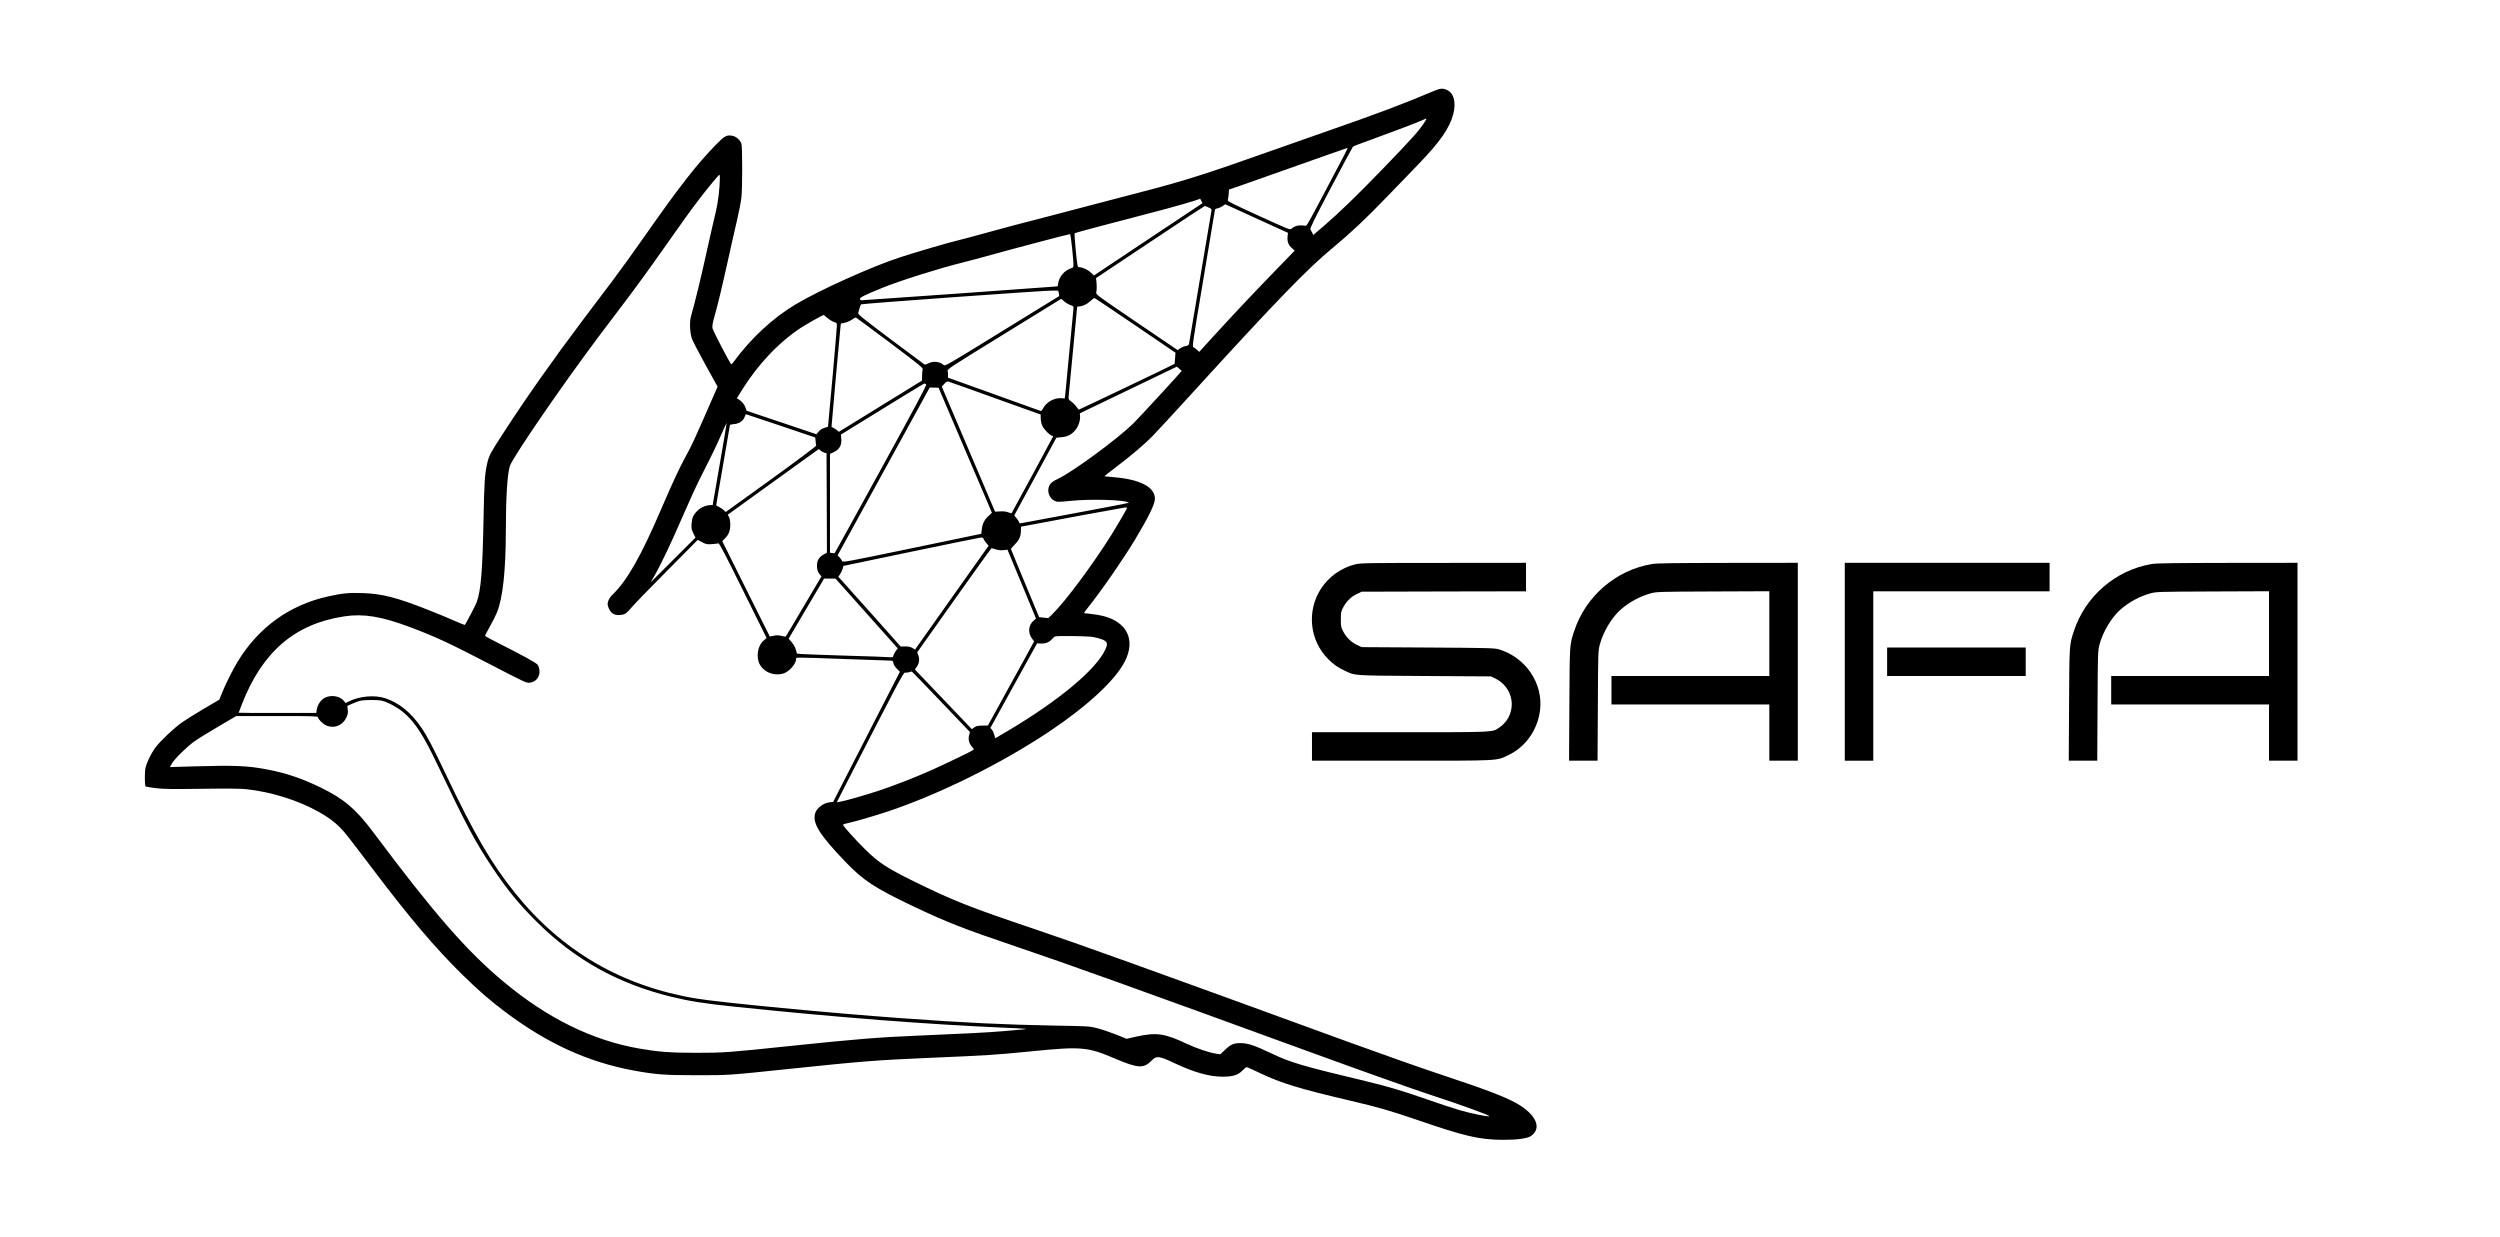 <?xml version="1.0" standalone="no"?>
<!DOCTYPE svg PUBLIC "-//W3C//DTD SVG 20010904//EN"
 "http://www.w3.org/TR/2001/REC-SVG-20010904/DTD/svg10.dtd">
<svg version="1.0" xmlns="http://www.w3.org/2000/svg"
 width="3247pt" height="1606pt" viewBox="0 0 3247 1606"
 preserveAspectRatio="xMidYMid meet">

<g transform="translate(0,1606) scale(0.1,-0.1)"
fill="#000000" stroke="none">
<path d="M18600 14869 c-346 -148 -761 -304 -1310 -494 -195 -68 -557 -195
-805 -283 -813 -289 -1126 -388 -1670 -528 -181 -47 -422 -110 -535 -140 -113
-31 -378 -100 -590 -155 -462 -119 -706 -183 -940 -249 -96 -27 -224 -61 -285
-76 -133 -31 -561 -156 -775 -226 -368 -120 -1038 -422 -1355 -610 -298 -178
-583 -442 -811 -754 -12 -16 -24 -27 -27 -24 -24 23 -237 434 -243 467 -4 29
1 65 19 129 47 162 107 414 183 758 41 188 95 424 119 526 24 102 49 232 55
289 13 133 13 645 0 693 -13 45 -68 95 -115 104 -76 14 -103 0 -210 -109 -261
-267 -480 -548 -955 -1227 -117 -168 -291 -408 -386 -535 -96 -126 -275 -365
-400 -530 -371 -492 -729 -1000 -1012 -1437 -181 -278 -197 -307 -221 -403
-34 -139 -42 -247 -51 -745 -13 -664 -33 -912 -88 -1070 -15 -41 -140 -281
-156 -297 -2 -2 -65 25 -142 58 -76 34 -224 95 -329 136 -412 163 -603 212
-857 220 -180 6 -258 -2 -445 -43 -498 -110 -896 -395 -1170 -837 -66 -107
-166 -307 -212 -423 l-32 -81 -199 -117 c-110 -65 -239 -145 -287 -179 -107
-76 -290 -250 -349 -332 -56 -79 -110 -193 -125 -262 -11 -56 -10 -226 2 -238
4 -3 62 -13 130 -21 103 -13 206 -14 599 -9 330 5 507 3 580 -5 324 -35 675
-145 944 -297 117 -66 196 -124 271 -199 67 -68 100 -111 432 -549 474 -627
807 -1019 1159 -1365 212 -207 355 -332 559 -485 547 -410 1071 -649 1665
-759 285 -52 396 -61 815 -61 427 0 404 -2 1185 80 969 101 1150 116 1830 145
772 33 860 38 1330 85 658 65 733 59 1092 -94 295 -126 373 -131 471 -30 68
71 96 68 318 -37 237 -111 435 -167 599 -168 141 -1 209 20 267 80 24 24 48
44 54 44 7 0 88 -36 180 -80 263 -127 511 -202 1164 -355 351 -82 532 -134
843 -241 647 -223 835 -267 1142 -268 183 -1 316 17 362 48 136 92 85 250
-127 391 -144 96 -399 196 -1045 410 -245 81 -771 267 -1170 412 -2697 984
-3490 1269 -4097 1474 -855 288 -1061 370 -1578 624 -344 170 -450 239 -618
403 -134 132 -297 312 -297 329 0 6 27 16 60 22 90 18 353 95 540 158 669 226
1463 621 2080 1033 496 332 855 665 980 910 141 278 30 511 -284 590 -44 11
-117 23 -163 27 -46 3 -83 9 -83 12 0 3 16 26 36 51 183 228 472 645 631 910
176 294 253 453 253 524 0 148 -188 248 -522 277 -73 6 -134 12 -135 13 -1 1
58 47 130 102 231 176 401 321 503 427 54 56 284 305 509 552 1094 1200 1494
1613 1825 1886 225 186 432 380 710 669 129 134 307 318 395 409 288 298 412
476 460 659 38 149 10 267 -75 310 -61 30 -90 28 -200 -19z m-88 -381 c-76
-121 -165 -220 -561 -630 -319 -330 -551 -555 -755 -731 l-139 -119 -13 28
c-8 16 -19 36 -25 44 -8 12 48 126 266 540 152 289 282 530 288 536 7 6 104
43 217 83 231 83 662 246 700 267 39 21 44 17 22 -18z m-1062 -460 c-480 -911
-475 -903 -495 -900 -85 12 -136 1 -180 -38 -19 -18 -31 -13 -428 168 -329
150 -406 189 -401 201 4 9 9 44 12 78 l4 61 132 45 c72 25 336 118 586 207
459 163 809 286 822 289 4 0 -20 -50 -52 -111z m-8100 -270 c-1 -144 -23 -326
-55 -458 -20 -80 -74 -318 -121 -530 -74 -335 -146 -631 -200 -820 -20 -74
-14 -215 13 -290 11 -30 90 -183 176 -338 l157 -284 -64 -146 c-245 -561 -268
-612 -356 -771 -81 -150 -162 -323 -305 -656 -271 -633 -450 -947 -646 -1135
-21 -20 -42 -53 -50 -78 -11 -38 -10 -48 7 -90 28 -67 72 -95 144 -90 66 5 84
17 165 112 33 39 237 249 454 467 l393 397 57 -30 c51 -27 63 -30 126 -25 39
2 77 7 85 10 12 5 85 -136 321 -612 l306 -618 -32 -26 c-72 -57 -103 -178 -73
-278 38 -127 194 -200 329 -154 73 25 159 125 159 185 0 25 -49 25 645 0 303
-11 564 -20 581 -20 28 0 33 -4 38 -34 4 -20 22 -49 45 -72 l39 -39 -434 -845
-433 -845 -50 -6 c-76 -10 -156 -69 -180 -132 -49 -128 48 -286 394 -645 227
-237 377 -335 870 -570 425 -203 665 -298 1345 -527 658 -222 1542 -540 3840
-1378 641 -234 1327 -478 1525 -542 422 -138 809 -279 777 -283 -35 -5 -230
35 -383 79 -77 22 -270 85 -427 141 -324 113 -500 165 -782 233 -847 203 -985
243 -1240 365 -214 102 -302 131 -394 132 -91 1 -131 -16 -206 -88 l-60 -57
-50 7 c-90 12 -253 67 -390 131 -287 135 -392 149 -658 90 l-120 -27 -138 56
c-77 30 -186 67 -244 82 -103 26 -112 26 -575 34 -611 11 -1164 37 -1970 96
-910 65 -2335 202 -2655 254 -967 158 -1756 617 -2363 1375 -307 383 -525 758
-890 1525 -175 369 -250 513 -329 626 -130 190 -286 316 -463 375 -137 46
-340 28 -478 -43 l-38 -19 -21 26 c-50 64 -162 84 -246 44 -53 -26 -98 -91
-108 -155 l-6 -44 -504 0 c-277 0 -504 1 -504 3 0 2 18 50 41 108 266 685 690
1048 1334 1144 248 37 481 -1 850 -140 320 -120 511 -208 1015 -470 470 -244
496 -257 538 -252 83 9 136 74 129 158 -2 26 -13 60 -24 75 -20 27 -175 112
-560 307 -68 34 -123 65 -123 69 0 5 29 61 65 125 36 64 76 144 90 179 76 191
114 541 115 1059 0 434 20 748 53 844 42 121 697 1074 1163 1693 115 152 295
390 400 530 105 139 287 390 404 558 243 347 392 555 493 685 107 140 251 314
260 315 4 0 7 -15 7 -32z m6253 -307 l15 -30 -705 -469 -705 -470 -40 38 c-38
37 -110 70 -153 70 -20 0 -22 9 -43 217 -12 120 -18 220 -14 224 7 6 494 136
967 258 296 76 630 172 662 190 1 1 8 -12 16 -28z m859 -294 l266 -121 -5 -51
c-7 -63 12 -110 59 -150 l34 -30 -267 -275 c-292 -302 -506 -529 -789 -838
l-184 -202 -26 24 c-14 13 -35 28 -46 34 -21 11 -21 13 127 894 82 486 149
888 149 894 0 7 15 15 33 18 18 3 48 17 67 30 l34 23 141 -64 c77 -35 260
-119 407 -186z m-765 208 c35 -14 42 -22 38 -39 -3 -12 -68 -399 -145 -861
-77 -462 -143 -852 -146 -866 -4 -21 -12 -28 -42 -33 -20 -3 -53 -16 -72 -29
l-35 -24 -532 361 c-503 342 -531 362 -525 386 8 28 8 108 1 156 l-4 32 705
470 c388 259 707 469 710 468 3 -1 24 -11 47 -21z m-1772 -532 c25 -266 27
-243 -19 -259 -83 -30 -148 -106 -162 -191 l-6 -41 -67 -6 c-83 -8 -2455 -176
-2481 -176 -13 0 -20 7 -20 19 0 19 58 48 296 145 218 89 748 256 1039 327 66
16 208 54 315 84 335 93 1053 283 1076 284 7 1 17 -68 29 -186z m-172 -583 c5
-19 5 -36 0 -38 -4 -1 -339 -207 -743 -457 -718 -443 -735 -453 -755 -435 -52
46 -134 54 -198 20 -22 -12 -43 -17 -51 -13 -8 5 -205 152 -440 328 -359 270
-425 323 -420 340 3 11 11 39 18 62 6 23 15 45 19 50 10 9 2396 182 2491 179
l70 -1 9 -35z m991 -415 l523 -356 -5 -72 c-2 -40 -5 -73 -6 -73 -4 -6 -1236
-594 -1243 -594 -4 0 -18 16 -31 35 -12 19 -41 49 -64 66 -38 27 -42 34 -39
67 1 20 27 289 57 596 30 308 54 563 54 568 0 4 10 8 21 8 46 0 103 26 148 67
25 23 50 42 54 43 5 0 244 -160 531 -355z m-840 262 c38 -13 41 -16 38 -48 -5
-66 -102 -1075 -107 -1119 l-6 -45 -44 3 c-90 8 -195 -50 -236 -130 -11 -22
-26 -38 -32 -36 -7 3 -280 101 -609 219 l-596 214 1 30 c1 17 -1 41 -5 55 -7
25 19 42 734 482 l741 457 40 -34 c22 -19 58 -40 81 -48z m-3157 -167 c25 -22
63 -45 84 -52 37 -11 39 -13 38 -52 0 -23 -26 -326 -57 -675 l-58 -634 -46
-14 c-31 -9 -56 -25 -75 -48 l-29 -35 -454 153 -453 152 -14 40 c-15 43 -44
79 -85 105 l-28 17 59 95 c209 339 482 629 773 821 71 46 284 166 296 167 2 0
24 -18 49 -40z m813 -322 c401 -302 429 -325 423 -348 -4 -14 -7 -52 -7 -84
l-1 -59 -540 -333 -539 -332 -28 23 c-15 13 -37 26 -48 30 -11 3 -20 10 -20
14 0 18 110 1249 116 1292 l5 46 54 12 c29 7 71 25 92 41 21 16 44 27 51 25 7
-3 206 -150 442 -327z m3788 -364 c5 -3 -557 -614 -632 -687 -204 -200 -786
-627 -970 -713 -80 -37 -112 -66 -126 -115 -19 -66 16 -145 77 -174 34 -16 45
-16 210 0 267 27 716 13 755 -24 4 -3 -309 -64 -695 -135 -386 -71 -707 -131
-714 -133 -6 -3 -14 5 -18 17 -4 12 -19 36 -34 53 l-28 32 274 505 273 505 63
6 c79 7 126 29 176 84 44 48 74 130 69 190 l-3 37 630 303 630 303 30 -26 c16
-15 31 -28 33 -28z m-2423 -356 l591 -212 1 -53 c1 -32 10 -72 23 -98 23 -47
102 -125 127 -125 8 0 13 -4 11 -8 -7 -17 -532 -987 -538 -995 -3 -4 -24 0
-45 9 -27 11 -60 15 -105 12 l-66 -3 -346 812 -346 812 32 35 c21 24 37 34 51
31 11 -2 286 -100 610 -217z m-896 179 c8 -11 -126 -262 -585 -1098 -327 -596
-598 -1087 -602 -1091 -4 -3 -19 -4 -34 -1 l-28 5 0 642 0 641 50 23 c71 33
105 91 97 171 l-5 57 537 331 c295 183 541 332 547 332 6 1 17 -5 23 -12z
m402 -607 c133 -311 289 -676 347 -812 l105 -248 -46 -43 c-53 -49 -77 -99
-86 -176 l-6 -54 -900 -187 c-881 -183 -900 -186 -908 -166 -5 12 -19 33 -33
47 l-25 27 598 1089 598 1090 58 -1 57 -1 241 -565z m-2290 69 l447 -151 5
-46 c2 -26 6 -52 8 -59 2 -7 -261 -204 -585 -438 l-590 -425 -25 24 c-14 13
-42 32 -61 41 -19 10 -36 19 -38 20 -1 1 38 234 88 518 49 283 90 520 90 525
0 5 24 12 54 14 66 5 119 41 137 93 7 19 15 35 19 35 3 0 206 -68 451 -151z
m-793 -498 l-92 -531 -26 0 c-55 0 -128 -30 -168 -70 -56 -53 -74 -93 -80
-172 -4 -59 -1 -74 23 -124 l28 -56 -292 -292 -292 -291 47 80 c83 141 225
441 369 775 77 179 186 417 244 530 152 299 200 399 266 552 33 75 61 135 63
134 1 -2 -39 -243 -90 -535z m1358 150 l29 -7 3 -646 2 -646 -42 -24 c-53 -29
-78 -64 -85 -116 -8 -57 4 -106 32 -140 l24 -28 -230 -389 c-126 -214 -231
-391 -234 -393 -2 -2 -27 2 -55 9 -38 10 -63 10 -101 2 l-51 -10 -309 619
-308 619 32 33 c52 52 72 101 72 181 -1 45 -6 81 -17 100 l-16 30 592 427 591
426 21 -19 c12 -11 34 -23 50 -28z m3934 -715 c0 -9 -124 -223 -197 -340 -246
-394 -612 -887 -780 -1048 l-48 -46 -59 6 -60 7 -183 440 c-100 242 -183 442
-183 446 0 3 24 30 53 60 57 59 77 106 77 183 0 25 1 46 3 46 293 57 1330 248
1350 249 15 0 27 -1 27 -3z m-1865 -407 c4 -11 20 -35 36 -53 l29 -34 -478
-674 -477 -674 -35 20 c-25 15 -51 21 -93 20 l-59 -1 -370 416 c-204 229 -386
432 -405 452 l-35 37 26 39 c14 21 28 53 32 71 4 17 7 32 8 32 0 0 397 83 881
184 484 101 892 184 907 185 19 1 29 -5 33 -20z m160 -135 c33 -10 67 -13 100
-9 l50 6 186 -448 185 -447 -28 -24 c-73 -61 -81 -160 -22 -239 l25 -33 -20
-37 c-10 -21 -145 -267 -300 -547 l-280 -509 -73 -1 c-59 -1 -79 -5 -105 -24
l-31 -22 -369 387 -370 387 23 34 c33 48 40 98 22 148 l-15 42 479 676 c264
372 482 676 486 676 4 0 30 -7 57 -16z m-1679 -832 l404 -453 -24 -32 c-13
-18 -28 -44 -31 -59 -7 -27 -9 -27 -64 -23 -31 3 -288 12 -571 20 -283 9 -538
18 -567 21 l-52 5 -15 53 c-9 32 -31 70 -55 97 l-38 44 230 390 230 390 75 0
74 0 404 -453z m2945 -306 c42 -8 97 -23 122 -34 61 -27 67 -53 33 -128 -119
-260 -603 -663 -1265 -1056 l-165 -97 -12 45 c-6 24 -20 55 -31 67 l-20 22
303 550 304 550 39 -3 c61 -5 116 14 149 52 16 18 35 36 43 39 30 12 425 6
500 -7z m-1979 -840 l376 -394 -11 -39 c-14 -54 -2 -107 35 -149 26 -29 29
-37 17 -46 -25 -18 -380 -189 -529 -255 -217 -97 -493 -205 -695 -272 -175
-58 -431 -131 -509 -145 l-38 -7 116 228 c688 1343 750 1462 771 1457 11 -2
34 0 50 5 17 5 33 10 36 10 3 1 174 -176 381 -393z m-7262 13 c72 -16 199 -84
276 -148 153 -127 263 -296 461 -714 358 -751 473 -967 696 -1302 190 -286
345 -475 576 -705 494 -493 1055 -805 1746 -975 241 -59 426 -88 825 -130
1357 -141 2507 -230 3549 -275 129 -5 236 -12 238 -13 2 -2 -29 -7 -69 -10
-40 -4 -149 -13 -243 -21 -164 -15 -546 -34 -1075 -56 -514 -21 -814 -45
-1675 -135 -821 -86 -854 -88 -1215 -89 -341 0 -499 12 -746 55 -606 105
-1192 392 -1755 861 -482 400 -914 895 -1704 1953 -224 299 -380 431 -685 579
-240 116 -443 185 -684 231 -256 50 -429 57 -970 41 l-299 -9 24 44 c33 59
196 221 294 290 44 32 184 118 312 193 l231 136 531 0 c460 0 531 -2 531 -15
0 -24 62 -87 105 -106 101 -46 211 -5 262 98 21 45 25 62 20 104 l-6 50 56 26
c31 14 77 32 102 39 56 15 229 17 291 3z"/>
<path d="M17605 8731 c-185 -45 -347 -161 -450 -320 -186 -291 -146 -670 98
-914 67 -67 127 -109 212 -148 140 -66 86 -63 1035 -69 l865 -5 59 -29 c79
-39 140 -102 178 -182 55 -119 40 -264 -40 -369 -21 -27 -59 -65 -86 -82 -98
-66 -33 -63 -1293 -63 l-1143 0 0 -185 0 -185 1161 0 c1304 0 1230 -4 1395 75
220 106 374 325 406 579 44 349 -187 690 -537 793 -55 16 -137 18 -920 23
l-860 5 -57 27 c-76 35 -138 95 -179 170 -32 60 -34 68 -34 163 0 95 2 103 34
163 41 75 103 135 179 170 l57 27 1068 3 1067 2 0 185 0 185 -1072 -1 c-982 0
-1079 -2 -1143 -18z"/>
<path d="M21454 8734 c-466 -78 -859 -417 -1008 -869 -60 -183 -59 -167 -63
-957 l-4 -728 185 0 185 0 4 713 c3 698 4 714 26 797 42 161 154 349 269 451
110 97 247 172 387 211 79 22 89 23 813 26 l732 3 0 -551 0 -550 -1025 0
-1025 0 0 -185 0 -185 1025 0 1025 0 0 -365 0 -365 185 0 185 0 0 1285 0 1285
-907 -1 c-718 -1 -925 -4 -989 -15z"/>
<path d="M23960 7465 l0 -1285 185 0 185 0 0 1100 0 1100 1145 0 1145 0 0 185
0 185 -1330 0 -1330 0 0 -1285z"/>
<path d="M27944 8734 c-466 -78 -859 -417 -1008 -869 -60 -183 -59 -167 -63
-957 l-4 -728 185 0 185 0 4 713 c3 698 4 714 26 797 42 161 154 349 269 451
110 97 247 172 387 211 79 22 89 23 813 26 l732 3 0 -551 0 -550 -1025 0
-1025 0 0 -185 0 -185 1025 0 1025 0 0 -365 0 -365 185 0 185 0 0 1285 0 1285
-907 -1 c-718 -1 -925 -4 -989 -15z"/>
<path d="M24510 7465 l0 -185 900 0 900 0 0 185 0 185 -900 0 -900 0 0 -185z"/>
</g>
</svg>
